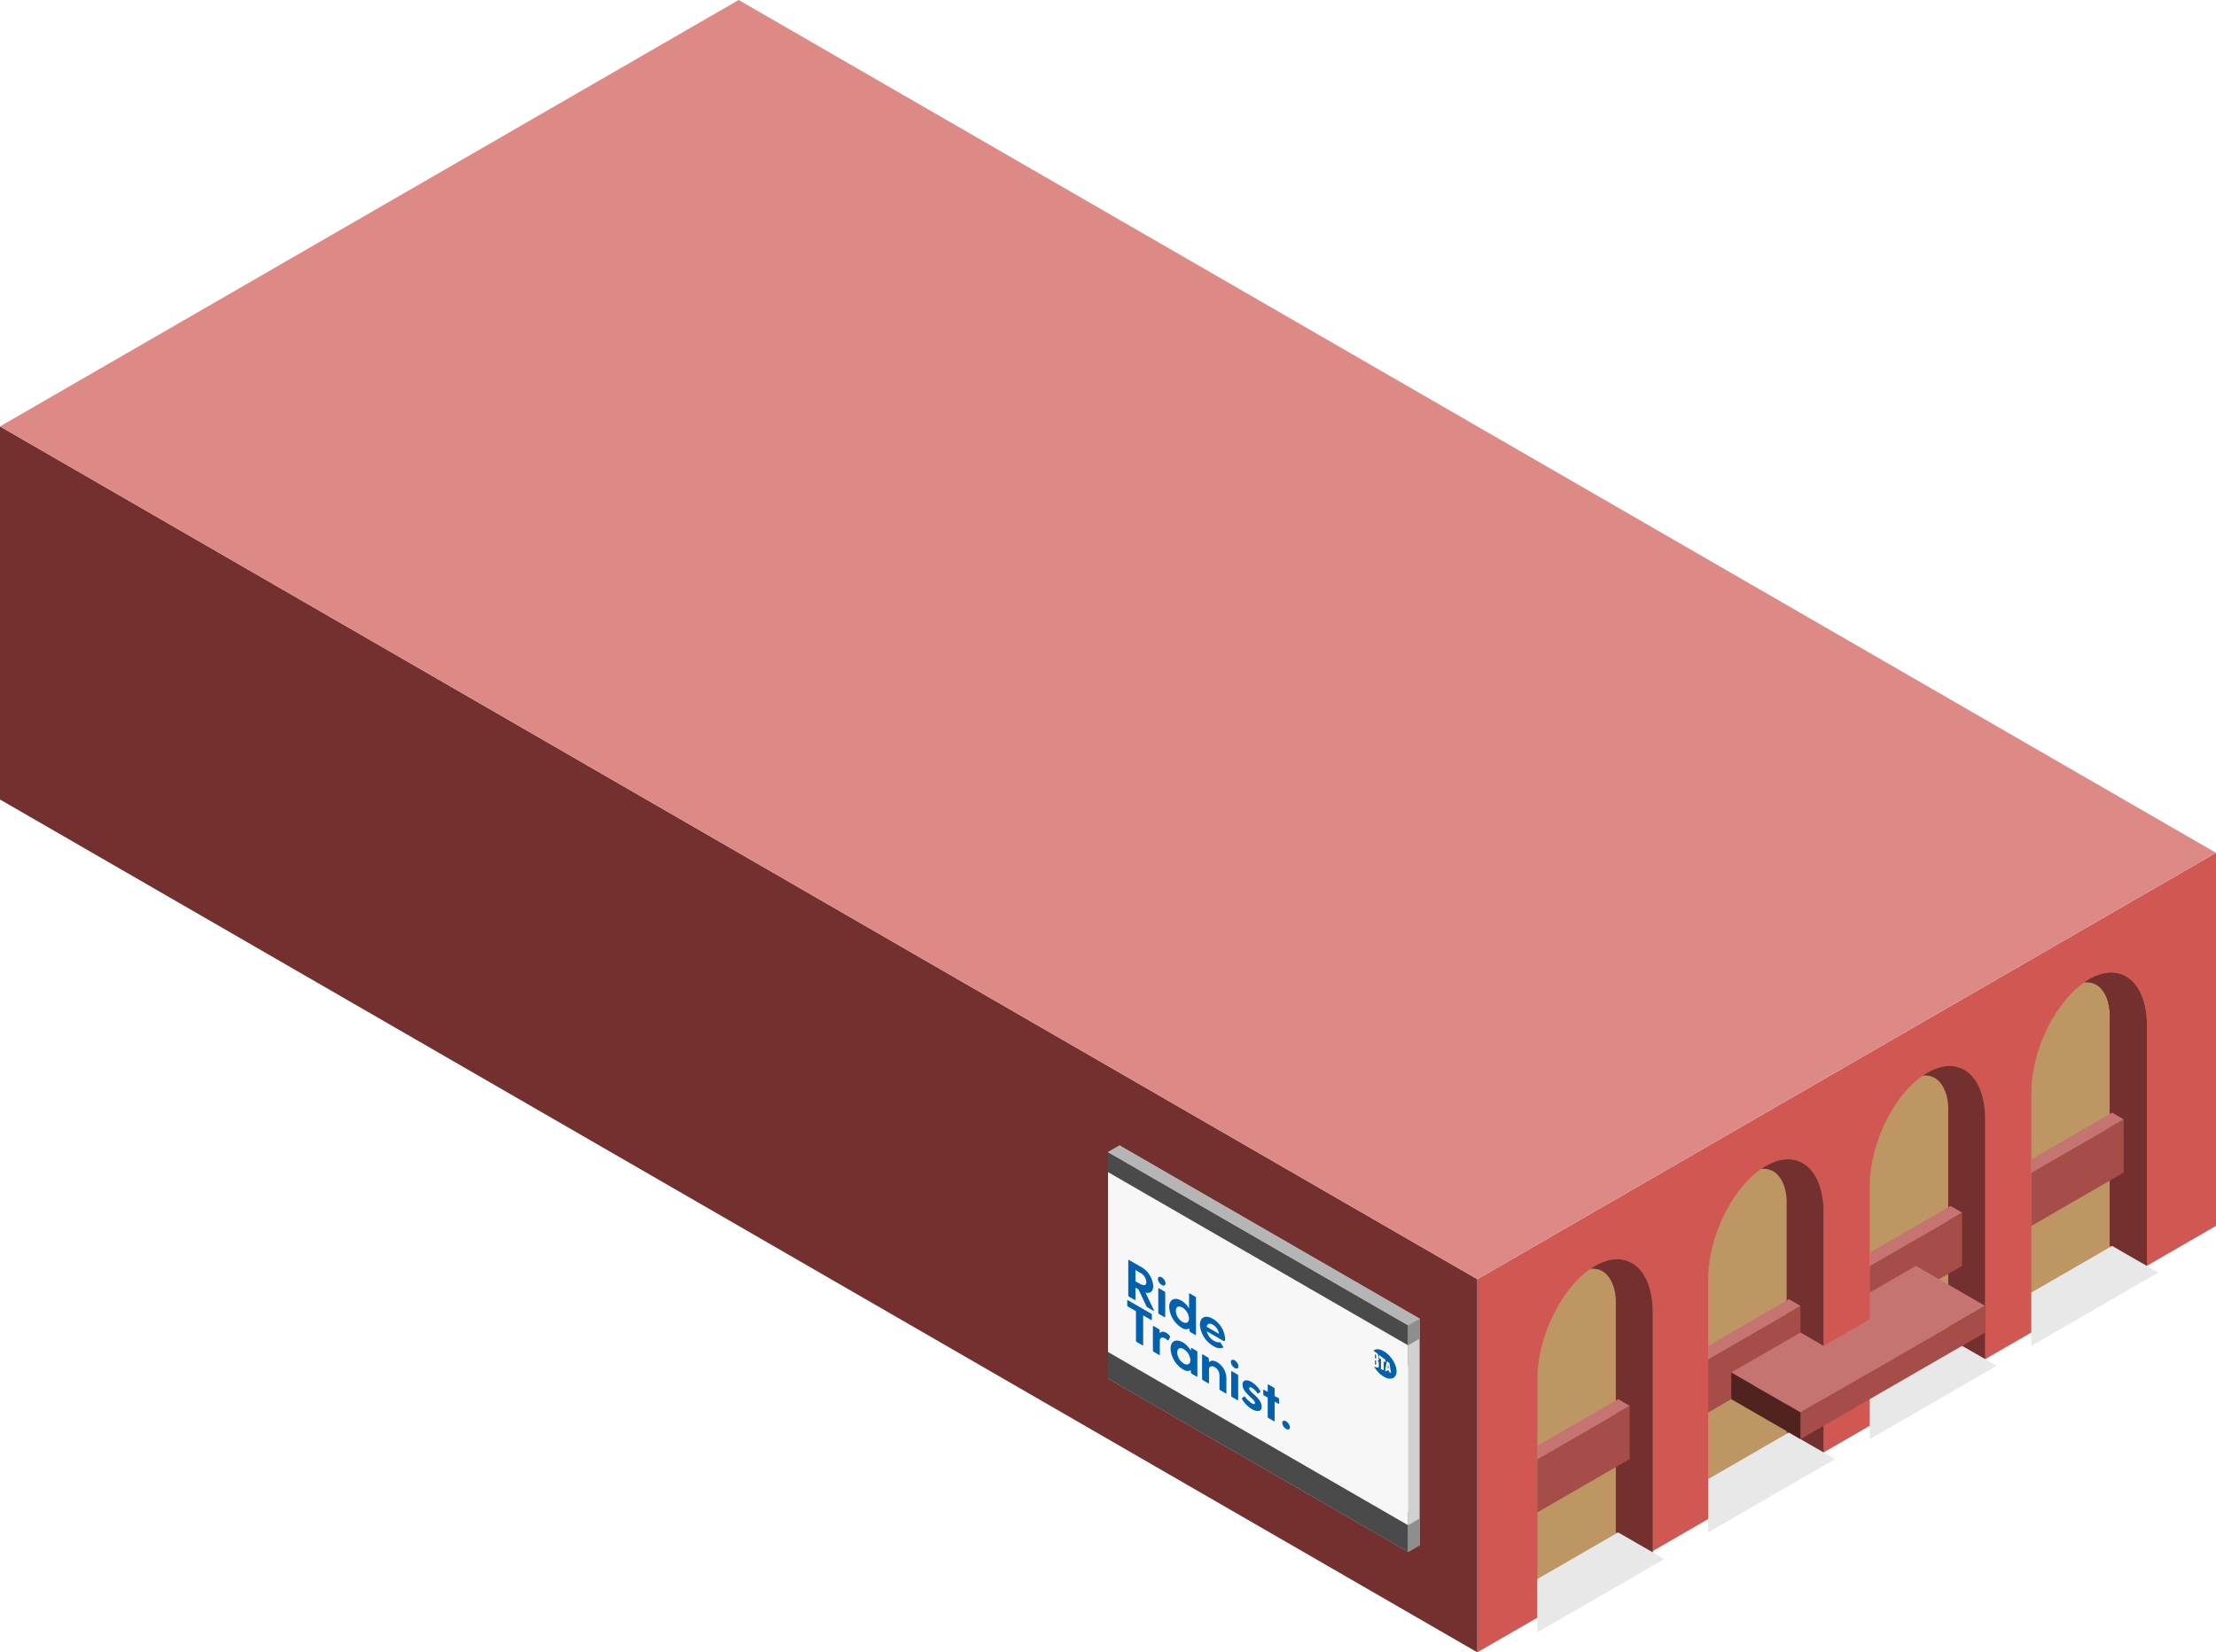 <svg id="Layer_1" data-name="Layer 1" xmlns="http://www.w3.org/2000/svg" xmlns:xlink="http://www.w3.org/1999/xlink" viewBox="0 0 480 357.957">
  <defs>
    <style>
      .cls-1 {
        fill: none;
      }

      .exterior-R-prim {
        fill: #d05752;
      }

      .exterior-L-prim {
        fill: #73302e;
      }

      .window-R-prim {
        fill: #bd9664;
      }

      .cls-2 {
        clip-path: url(#clip-path);
      }

      .cls-3 {
        clip-path: url(#clip-path-2);
      }

      .cls-4 {
        clip-path: url(#clip-path-3);
      }

      .cls-5 {
        clip-path: url(#clip-path-4);
      }

      .concrete-top {
        fill: #e8e8e8;
      }

      .exterior-R-dark {
        fill: #a64c49;
      }

      .top-dark {
        fill: #c67471;
      }

      .exterior-L-dark {
        fill: #512220;
      }

      .top-prim {
        fill: #dd8a87;
      }

      .cls-6 {
        fill: #d1d1d1;
      }

      .cls-7 {
        fill: #4a4a4a;
      }

      .cls-8 {
        fill: #8e8e8e;
      }

      .cls-9 {
        fill: #b5b5b5;
      }

      .cls-10 {
        fill: #f7f7f7;
      }

      .cls-11 {
        fill: #0260ac;
      }
    </style>
    <clipPath id="clip-path">
      <path class="cls-1" d="M440,236.717h0c0-9.56,5.601-20.554,12.5-24.538h0c6.899-3.983,12.5.544,12.5,10.104h0v51.959l-25,14.434Z"/>
    </clipPath>
    <clipPath id="clip-path-2">
      <path class="cls-1" d="M405,256.924h0c0-9.559,5.601-20.554,12.5-24.537h0c6.899-3.983,12.5.544,12.5,10.104h0v51.959l-25,14.434Z"/>
    </clipPath>
    <clipPath id="clip-path-3">
      <path class="cls-1" d="M370,277.131h0c0-9.559,5.601-20.554,12.5-24.537h0c6.899-3.983,12.5.544,12.5,10.104h0v51.959L370,329.09Z"/>
    </clipPath>
    <clipPath id="clip-path-4">
      <path class="cls-1" d="M333,298.782h0c0-9.559,5.601-20.554,12.5-24.537h0c6.899-3.983,12.5.544,12.5,10.104h0v51.959L333,350.74Z"/>
    </clipPath>
  </defs>
  <title>Artboard 26</title>
  <g id="root">
    <g>
      <path id="Path" class="exterior-R-prim" d="M320,277.128l160-92.376v80.829l-160,92.376Z"/>
      <path id="Path-2" data-name="Path" class="exterior-L-prim" d="M0,92.376,320,277.128v80.829L0,173.205Z"/>
      <path id="Mask" class="window-R-prim" d="M440,236.717h0c0-9.56,5.601-20.554,12.5-24.538h0c6.899-3.983,12.5.544,12.5,10.104h0v51.959l-25,14.434Z"/>
      <g class="cls-2">
        <g>
          <path id="Path-3" data-name="Path" class="exterior-L-prim" d="M465,274.241l-8-4.33V220.836c.267-5.267-2.533-10.017-8-7.217l16-8.66Z"/>
          <path id="Path-4" data-name="Path" class="exterior-L-prim" d="M465,274.241l-8-4.33V220.836c.267-5.267-2.533-10.017-8-7.217l16-8.66Z"/>
        </g>
      </g>
      <path id="Mask-2" data-name="Mask" class="window-R-prim" d="M405,256.924h0c0-9.559,5.601-20.554,12.5-24.537h0c6.899-3.983,12.5.544,12.5,10.104h0v51.959l-25,14.434Z"/>
      <g class="cls-3">
        <path id="Path-5" data-name="Path" class="exterior-L-prim" d="M430,294.449l-8-4.33V241.044c.267-5.267-2.533-10.017-8-7.217l16-8.66Z"/>
      </g>
      <path id="Mask-3" data-name="Mask" class="window-R-prim" d="M370,277.131h0c0-9.559,5.601-20.554,12.5-24.537h0c6.899-3.983,12.5.544,12.5,10.104h0v51.959L370,329.09Z"/>
      <g class="cls-4">
        <path id="Path-6" data-name="Path" class="exterior-L-prim" d="M395,314.656l-8-4.33V261.251c.267-5.267-2.533-10.017-8-7.217l16-8.66Z"/>
      </g>
      <path id="Mask-4" data-name="Mask" class="window-R-prim" d="M333,298.782h0c0-9.559,5.601-20.554,12.5-24.537h0c6.899-3.983,12.5.544,12.5,10.104h0v51.959L333,350.74Z"/>
      <g class="cls-5">
        <path id="Path-7" data-name="Path" class="exterior-L-prim" d="M358,336.307l-8-4.33V282.902c.267-5.267-2.533-10.017-8-7.217l16-8.66Z"/>
      </g>
      <path id="Path-8" data-name="Path" class="concrete-top" d="M440,291.562l27.5-15.877-10-5.773L440,280.015Z"/>
      <path id="Path-9" data-name="Path" class="concrete-top" d="M405,311.769l27.5-15.877-10-5.774L405,300.222Z"/>
      <path id="Path-10" data-name="Path" class="concrete-top" d="M370,331.976l27.5-15.877-10-5.774L370,320.429Z"/>
      <path id="Path-11" data-name="Path" class="concrete-top" d="M333,353.627,360.5,337.75l-10-5.774L333,342.08Z"/>
      <path id="Path-12" data-name="Path" class="exterior-R-dark" d="M440,254.034l20-11.547v11.547l-20,11.547Z"/>
      <path id="Path-13" data-name="Path" class="exterior-R-dark" d="M405,274.241l20-11.547v11.547l-20,11.547Z"/>
      <path id="Path-14" data-name="Path" class="exterior-R-dark" d="M370,294.449l20-11.547v11.547l-20,11.547Z"/>
      <path id="Path-15" data-name="Path" class="exterior-R-dark" d="M333,316.099l20-11.547v11.547l-20,11.547Z"/>
      <path id="Path-16" data-name="Path" class="top-dark" d="M440,254.034v-2.887l17.5-10.104,2.5,1.443Z"/>
      <path id="Path-17" data-name="Path" class="top-dark" d="M405,274.241v-2.887l17.5-10.104,2.5,1.443Z"/>
      <path id="Path-18" data-name="Path" class="top-dark" d="M370,294.449v-2.887l17.5-10.104,2.5,1.443Z"/>
      <path id="Path-19" data-name="Path" class="top-dark" d="M333,316.099v-2.887l17.5-10.104,2.5,1.443Z"/>
      <path id="Path-20" data-name="Path" class="top-dark" d="M395,291.562l-5-2.887-15,8.66,15,8.66,40-23.094-15-8.66-10,5.774v5.773Z"/>
      <path id="Path-21" data-name="Path" class="exterior-L-dark" d="M375,297.335l15,8.66v5.774l-15-8.66Z"/>
      <path id="Path-22" data-name="Path" class="exterior-R-dark" d="M430,282.902v5.774l-40,23.094v-5.774Z"/>
      <path id="anchor_0_277.128_480" class="top-prim" d="M0,92.376,160,0,480,184.752l-160,92.376Z"/>
    </g>
    <g id="Group">
      <g id="Group-2" data-name="Group">
        <path id="Path-23" data-name="Path" class="cls-6" d="M242.5,248.149l-2.5,1.443v49.075l65,37.528,2.5-1.444v-49.075Z"/>
        <path id="Path-24" data-name="Path" class="cls-7" d="M305,327.534l-65-37.527v8.66l65,37.528Z"/>
        <path id="Path-25" data-name="Path" class="cls-8" d="M305,330.421l2.5-1.443v5.773l-2.5,1.444Z"/>
        <path id="Path-26" data-name="Path" class="cls-7" d="M305,287.12v8.66l-65-37.528v-8.66Z"/>
        <path id="Path-27" data-name="Path" class="cls-9" d="M242.5,248.149l-2.5,1.443,65,37.528,2.5-1.444Z"/>
        <path id="Path-28" data-name="Path" class="cls-10" d="M305,291.45l-65-37.528v38.971l65,37.528Z"/>
        <path id="Path-29" data-name="Path" class="cls-8" d="M305,291.45l2.5-1.443v-4.331L305,287.12Z"/>
        <g id="Group-3" data-name="Group">
          <path id="Path-30" data-name="Path" class="cls-11" d="M298.076,294.966a.237.237,0,0,0-.144-.248l-.108-.06v.915l.108.048c.111.05.144.023.144-.104Z"/>
          <path id="Path-31" data-name="Path" class="cls-11" d="M298.069,294.219v-.5a.281.281,0,0,0-.144-.27l-.101-.072v.862c.034.021.068.041.101.062C298.036,294.368,298.069,294.346,298.069,294.219Z"/>
          <path id="Path-32" data-name="Path" class="cls-11" d="M300.665,295.639c-.043.316-.059.363-.102.696.107.054.12.055.227.11-.043-.356-.06-.418-.102-.79Z"/>
          <path id="Compound_Path" data-name="Compound Path" class="cls-11" d="M299.745,292.732a2.944,2.944,0,0,0-1.263-.423,1.363,1.363,0,0,0-.982.286l.569.439a1.149,1.149,0,0,1,.568,1.069v.388c0,.186-.045.285-.215.268v.033a.798.798,0,0,1,.238.57V295.8c0,.452-.098.589-.584.405l-.442-.169a6.388,6.388,0,0,0,1.111,1.439,4.839,4.839,0,0,0,1.358.949,2.303,2.303,0,0,0,1.27.224,1.214,1.214,0,0,0,.868-.556,1.982,1.982,0,0,0,.253-1.198,4.384,4.384,0,0,0-.425-1.546,6.36,6.36,0,0,0-.998-1.512,5.47,5.47,0,0,0-1.326-1.104Zm-.026,2.152v1.952c-.195-.075-.389-.149-.584-.224V294.47c-.129-.091-.257-.182-.386-.272v-.639l1.356,1.044v.554C299.976,295.066,299.848,294.975,299.719,294.884Zm1.202,2.388c-.015-.121-.03-.16-.045-.284l-.399-.179c-.015.118-.03.155-.045.275l-.412-.158.398-2.044.527.403.365,2.136Z"/>
        </g>
        <path id="Compound_Path-2" data-name="Compound Path" class="cls-11" d="M249.329,284.574l-4.996-2.885c-.103-.059-.171-.03-.171.072v1.033a.327.327,0,0,0,.171.269l1.725.997v6.404a.329.329,0,0,0,.171.268l1.215.702c.102.059.17.03.17-.072v-6.404l1.715.99c.102.059.17.03.17-.072v-1.034A.328.328,0,0,0,249.329,284.574Zm4.053,4.861a2.481,2.481,0,0,0-.749-.694c-.67-.387-1.124-.274-1.42.089l-.045-.64a.345.345,0,0,0-.17-.268l-1.102-.636c-.102-.059-.17-.03-.17.072v5.223a.329.329,0,0,0,.17.269l1.158.668c.103.059.171.031.171-.072v-2.952c0-.681.454-.941,1.158-.535a2.71,2.71,0,0,1,.466.349c.113.099.204.129.249.03l.341-.643C253.473,289.635,253.473,289.555,253.382,289.435Zm5.802,3.213-1.044-.603c-.102-.059-.159-.023-.171.072l-.034.503a4.88,4.88,0,0,0-1.691-1.794c-1.556-.899-2.691-.26-2.691,1.364a5.635,5.635,0,0,0,2.691,4.472,1.616,1.616,0,0,0,1.68.175l.045.503a.348.348,0,0,0,.171.269l1.044.603c.103.059.171.03.171-.072v-5.223A.328.328,0,0,0,259.184,292.648Zm-2.759,2.756a2.969,2.969,0,0,1-1.43-2.393c0-.885.601-1.197,1.43-.718a3.009,3.009,0,0,1,1.42,2.364C257.845,295.497,257.243,295.876,256.425,295.404Zm7.21-.311c-.806-.465-1.396-.363-1.76.017v-.011l-.045-.753a.344.344,0,0,0-.17-.268l-1.113-.643c-.102-.059-.17-.03-.17.072v5.223a.329.329,0,0,0,.17.269l1.158.669c.102.059.17.03.17-.072v-3.044c0-.261.387-.867,1.227-.382a2.065,2.065,0,0,1,1.044,1.841v2.896a.329.329,0,0,0,.171.268l1.158.669c.102.059.17.03.17-.072v-3.168A4.16,4.16,0,0,0,263.635,295.093Zm3.804,1.265c.454.263.818.098.818-.357a1.706,1.706,0,0,0-.818-1.3c-.465-.269-.829-.104-.829.35A1.712,1.712,0,0,0,267.439,296.358Zm-.749.794v5.223a.33.33,0,0,0,.17.269l1.158.668c.103.059.171.031.171-.072v-5.223a.326.326,0,0,0-.171-.268l-1.158-.669C266.758,297.021,266.69,297.05,266.69,297.152Zm3.895,3.634c0-.284.261-.326.613-.123a3.971,3.971,0,0,1,1.09,1.061c.102.138.181.207.25.155l.431-.318c.057-.036.079-.113.011-.232a5.457,5.457,0,0,0-1.907-1.942c-.999-.577-1.931-.49-1.931.578,0,1.873,2.692,3.086,2.692,3.972,0,.352-.352.262-.716.052a5.72,5.72,0,0,1-1.385-1.31c-.102-.139-.182-.207-.25-.156l-.443.369c-.045.042-.068.108,0,.227a6.206,6.206,0,0,0,2.124,2.157c1.022.59,2.123.601,2.123-.477C273.287,302.755,270.585,301.694,270.585,300.786Zm6.301,2.083-.794-.459v-1.533a.33.33,0,0,0-.171-.269l-1.158-.668c-.102-.059-.17-.031-.17.071v1.533l-.795-.459c-.102-.059-.17-.03-.17.072v.886a.329.329,0,0,0,.17.269l.795.459v4.167a.328.328,0,0,0,.17.268l1.158.669c.102.059.171.03.171-.072v-4.167l.794.459c.103.059.171.03.171-.072v-.886A.326.326,0,0,0,276.886,302.869Zm1.692,6.688c.454.262.818.108.818-.357a1.69,1.69,0,0,0-.818-1.29c-.465-.268-.829-.115-.829.339A1.695,1.695,0,0,0,278.578,309.557ZM249.93,283.808l-1.805-3.778c1.09.254,1.669-.309,1.669-1.455a5.204,5.204,0,0,0-2.884-4.254l-2.35-1.357c-.103-.059-.171-.031-.171.072v7.607a.328.328,0,0,0,.171.269l1.215.701c.102.059.17.031.17-.072v-2.588l.658.38,1.715,3.635a.475.475,0,0,0,.204.232l1.295.747C249.953,284.026,250.01,283.979,249.93,283.808Zm-3.985-8.671.931.538a2.511,2.511,0,0,1,1.431,2.041c0,.931-.704.808-1.431.389l-.931-.538Zm5.7,3.246c.454.262.817.097.817-.357a1.706,1.706,0,0,0-.817-1.301c-.466-.269-.829-.104-.829.35A1.71,1.71,0,0,0,251.645,278.383Zm-.749.793V284.4a.328.328,0,0,0,.17.268l1.158.669c.102.059.17.03.17-.072v-5.223a.329.329,0,0,0-.17-.269l-1.158-.669C250.964,279.045,250.896,279.074,250.896,279.176Zm7.993,1.72-1.158-.668c-.102-.059-.17-.031-.17.072v3.156a4.769,4.769,0,0,0-1.613-1.657c-1.555-.899-2.691-.26-2.691,1.364a5.637,5.637,0,0,0,2.691,4.472,1.617,1.617,0,0,0,1.681.175l.045.503a.346.346,0,0,0,.171.269l1.044.603c.102.059.171.03.171-.072v-7.948A.33.33,0,0,0,258.889,280.896Zm-2.759,5.481a2.97,2.97,0,0,1-1.431-2.393c0-.885.602-1.197,1.431-.718a3.008,3.008,0,0,1,1.419,2.364C257.549,286.47,256.948,286.849,256.13,286.377Zm9.231,3.649a5.402,5.402,0,0,0-2.645-4.32c-1.613-.931-2.805-.337-2.805,1.299a5.83,5.83,0,0,0,2.93,4.609,2.375,2.375,0,0,0,2.066.342c.091-.039.091-.118.012-.244l-.5-.776c-.08-.126-.148-.165-.25-.156a1.788,1.788,0,0,1-1.181-.296,3.088,3.088,0,0,1-1.589-2.076l3.565,2.059C265.305,290.664,265.361,290.469,265.361,290.026Zm-2.634-3.042a2.701,2.701,0,0,1,1.306,1.969l-2.657-1.534C261.501,286.707,262.046,286.591,262.727,286.984Z"/>
      </g>
    </g>
  </g>
</svg>
